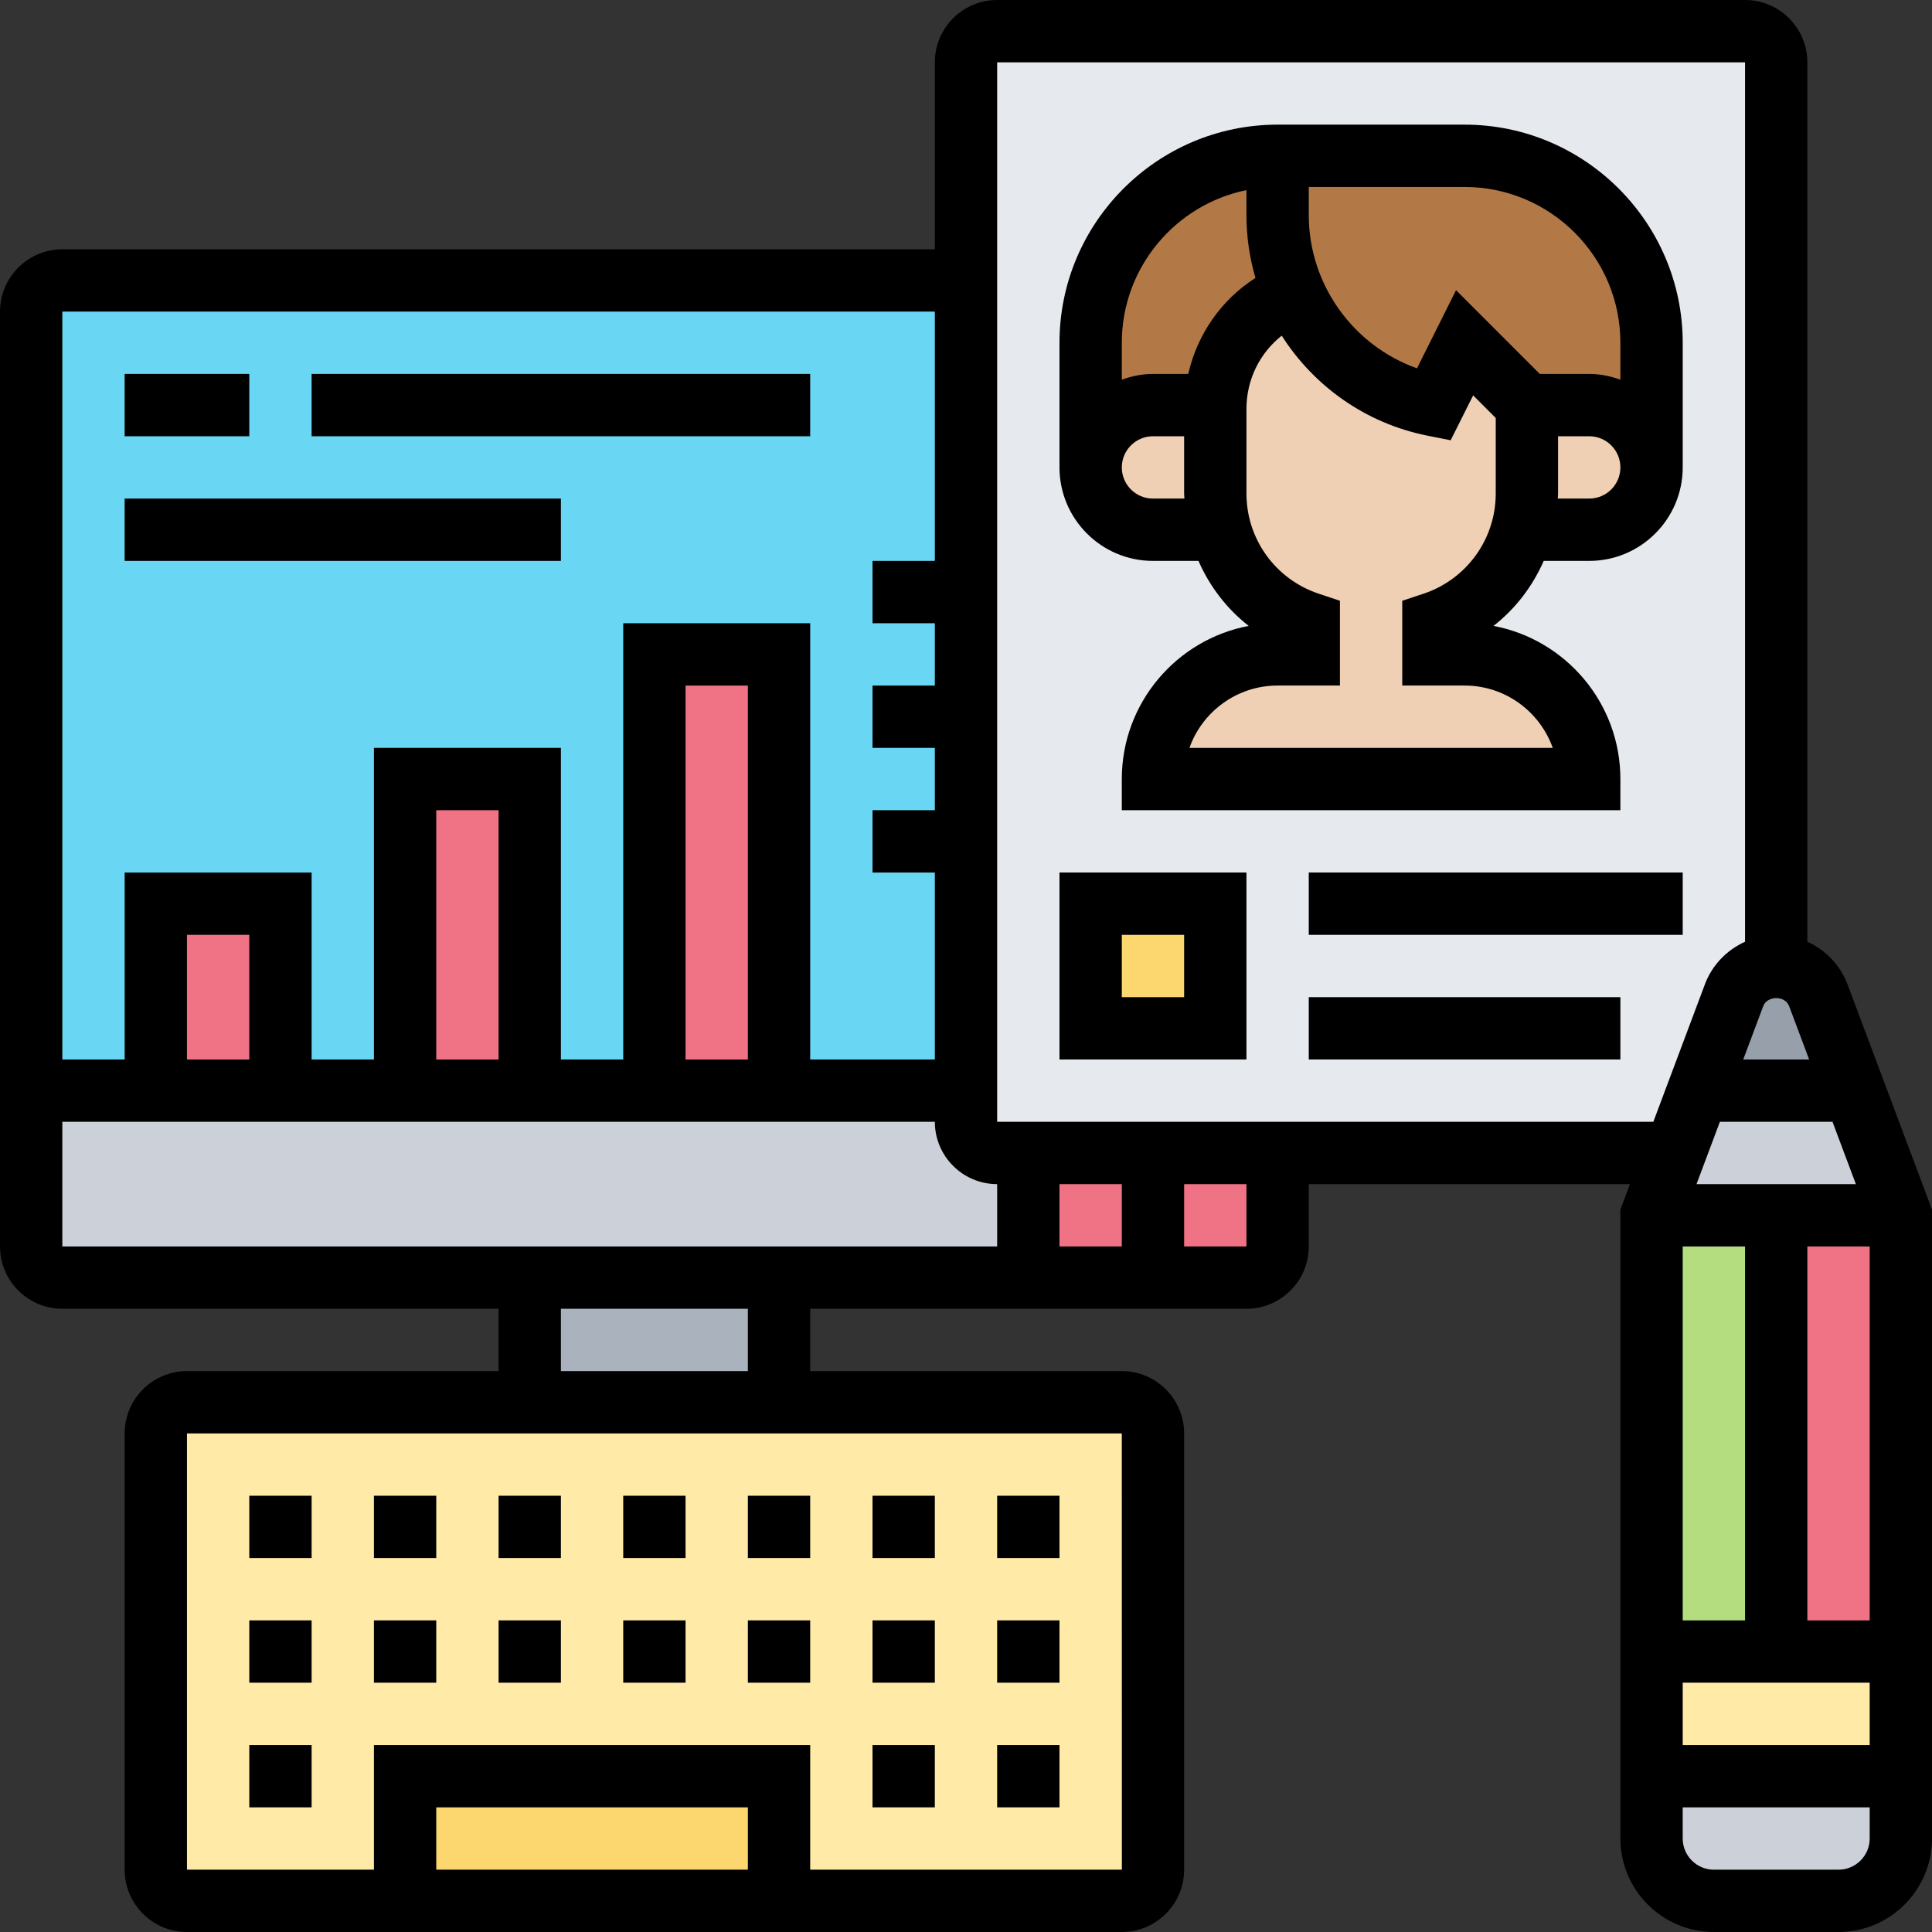 <svg id="_x33_0" enable-background="new 0 0 62 62" height="512" viewBox="0 0 62 62" width="512" xmlns="http://www.w3.org/2000/svg"><rect x="0" y="0" width="62" height="62" fill="#333333" stroke="none"/><g><g><g><path d="m36 61h-30c-.552 0-1-.448-1-1v-14c0-.552.448-1 1-1h30c.552 0 1 .448 1 1v14c0 .552-.448 1-1 1z" fill="#ffeaa7"/></g><g><path d="m13 57h12v4h-12z" fill="#fcd770"/></g><g><path d="m17 41h8v4h-8z" fill="#aab2bd"/></g><g><path d="m33 37v4h-8-8-15c-.55 0-1-.45-1-1v-5h4 4 4 4 4 4 6v1c0 .55.45 1 1 1z" fill="#ccd1d9"/></g><g><path d="m2 9c-.55 0-1 .45-1 1v25h30v-26z" fill="#69d6f4"/></g><g><path d="m57 2v29c-.6 0-1.14.37-1.35.94l-1.15 3.06-.75 2h-12.75-8-1c-.55 0-1-.45-1-1v-1-8-4-4-10-7c0-.55.45-1 1-1h24c.55 0 1 .45 1 1z" fill="#e6e9ed"/></g><g><path d="m41 37v3c0 .55-.45 1-1 1h-7v-4z" fill="#ef7385"/></g><g><path d="m21 21h4v14h-4z" fill="#ef7385"/></g><g><path d="m13 25h4v10h-4z" fill="#ef7385"/></g><g><path d="m5 29h4v6h-4z" fill="#ef7385"/></g><g><path d="m53 39h4v14h-4z" fill="#b4dd7f"/></g><g><path d="m57 39h4v14h-4z" fill="#ef7385"/></g><g><path d="m61 53v4h-8v-4h4z" fill="#ffeaa7"/></g><g><path d="m55.65 31.94c.21-.57.75-.94 1.35-.94s1.14.37 1.35.94l1.15 3.06h-5z" fill="#969faa"/></g><g><path d="m61 57v2c0 1.1-.9 2-2 2h-4c-1.1 0-2-.9-2-2v-2z" fill="#ccd1d9"/></g><g><path d="m54.5 35h5l1.5 4h-4-4l.75-2z" fill="#ccd1d9"/></g><g><path d="m35 29h4v4h-4z" fill="#fcd770"/></g><g><path d="m53 11v4c0-1.1-.9-2-2-2h-2l-2-2-1 2c-2.04-.41-3.68-1.78-4.47-3.6-.34-.77-.53-1.62-.53-2.5v-1.9h6c3.31 0 6 2.69 6 6z" fill="#b27946"/></g><g><path d="m35 11c0-3.31 2.69-6 6-6v1.9c0 .88.19 1.73.53 2.5-1.47.59-2.48 2-2.53 3.6h-2c-1.1 0-2 .9-2 2z" fill="#b27946"/></g><g><path d="m52.41 16.41c-.36.37-.86.59-1.41.59h-2l-.15-.04c.1-.36.15-.73.15-1.12v-2.84h2c1.1 0 2 .9 2 2 0 .55-.22 1.05-.59 1.41z" fill="#f0d0b4"/></g><g><path d="m49 13v2.84c0 .39-.05.76-.15 1.12-.37 1.41-1.43 2.56-2.85 3.04v1h1c2.21 0 4 1.79 4 4h-14c0-1.1.45-2.1 1.17-2.83.73-.72 1.73-1.17 2.83-1.17h1v-1c-.9-.3-1.64-.87-2.17-1.6-.31-.43-.55-.91-.68-1.44-.1-.36-.15-.73-.15-1.12v-2.72c0-.04 0-.08 0-.12.05-1.6 1.06-3.01 2.53-3.6.79 1.82 2.43 3.19 4.47 3.6l1-2z" fill="#f0d0b4"/></g><g><path d="m39 15.84c0 .39.05.76.15 1.12l-.15.04h-2c-.55 0-1.05-.22-1.41-.59-.37-.36-.59-.86-.59-1.41 0-1.1.9-2 2-2h2v.12z" fill="#f0d0b4"/></g></g><g><path d="m59.287 31.585c-.232-.619-.706-1.1-1.287-1.363v-28.222c0-1.103-.897-2-2-2h-24c-1.103 0-2 .897-2 2v6h-28c-1.103 0-2 .897-2 2v30c0 1.103.897 2 2 2h14v2h-10c-1.103 0-2 .897-2 2v14c0 1.103.897 2 2 2h30c1.103 0 2-.897 2-2v-14c0-1.103-.897-2-2-2h-10v-2h14c1.103 0 2-.897 2-2v-2h10.307l-.307.818v20.182c0 1.654 1.346 3 3 3h4c1.654 0 3-1.346 3-3v-20.182zm-5.287 8.415h2v12h-2zm0 14h6v2h-6zm4-2v-12h2v12zm-3.557-14 .75-2h3.614l.75 2zm2.141-5.712c.131-.344.702-.344.831 0l.642 1.712h-2.115zm-20.584 5.712v2h-2v-2zm-6-28v8h-2v2h2v2h-2v2h2v2h-2v2h2v6h-4v-14h-6v14h-2v-10h-6v10h-2v-6h-6v6h-2v-24zm-6 24h-2v-12h2zm-8 0h-2v-8h2zm-8 0h-2v-4h2zm-6 2h28c0 1.103.897 2 2 2v2h-30zm22 24h-10v-2h10zm12.002 0h-10.002v-4h-14v4h-6v-14h30zm-12.002-16h-6v-2h6zm16-4h-2v-2h2zm-8-4v-34h24v28.221c-.581.263-1.055.745-1.287 1.363l-1.656 4.416zm27 24h-4c-.552 0-1-.448-1-1v-1h6v1c0 .552-.448 1-1 1z"/><path d="m47 4h-6c-3.859 0-7 3.141-7 7v4c0 1.654 1.346 3 3 3h1.46c.358.816.906 1.536 1.612 2.086-2.315.436-4.072 2.474-4.072 4.914v1h16v-1c0-2.44-1.757-4.478-4.072-4.914.705-.55 1.254-1.27 1.612-2.086h1.46c1.654 0 3-1.346 3-3v-4c0-3.859-3.141-7-7-7zm-10 12c-.552 0-1-.448-1-1s.448-1 1-1h1v1.838c0 .055.008.108.009.162zm1.132-4h-1.132c-.352 0-.686.072-1 .184v-1.184c0-2.414 1.721-4.434 4-4.899v.8c0 .696.101 1.374.289 2.018-1.101.705-1.867 1.81-2.157 3.081zm9.868 3.838c0 1.46-.931 2.751-2.316 3.214l-.684.227v2.721h2c1.304 0 2.416.836 2.829 2h-11.658c.413-1.164 1.525-2 2.829-2h2v-2.721l-.684-.228c-1.385-.462-2.316-1.753-2.316-3.213v-2.715c0-.938.426-1.793 1.132-2.351 1.03 1.616 2.691 2.813 4.672 3.208l.749.149.722-1.441.725.726zm3 .162h-1.009c.001-.054.009-.107.009-.162v-1.838h1c.552 0 1 .448 1 1s-.448 1-1 1zm1-3.816c-.314-.112-.648-.184-1-.184h-1.586l-2.688-2.688-1.253 2.508c-2.051-.73-3.473-2.692-3.473-4.919v-.901h5c2.757 0 5 2.243 5 5z"/><path d="m34 34h6v-6h-6zm2-4h2v2h-2z"/><path d="m42 28h12v2h-12z"/><path d="m42 32h10v2h-10z"/><path d="m8 56h2v2h-2z"/><path d="m8 52h2v2h-2z"/><path d="m8 48h2v2h-2z"/><path d="m12 52h2v2h-2z"/><path d="m12 48h2v2h-2z"/><path d="m16 52h2v2h-2z"/><path d="m16 48h2v2h-2z"/><path d="m20 52h2v2h-2z"/><path d="m20 48h2v2h-2z"/><path d="m24 52h2v2h-2z"/><path d="m24 48h2v2h-2z"/><path d="m28 52h2v2h-2z"/><path d="m28 48h2v2h-2z"/><path d="m32 52h2v2h-2z"/><path d="m32 48h2v2h-2z"/><path d="m28 56h2v2h-2z"/><path d="m32 56h2v2h-2z"/><path d="m4 12h4v2h-4z"/><path d="m10 12h16v2h-16z"/><path d="m4 16h14v2h-14z"/></g></g></svg>
